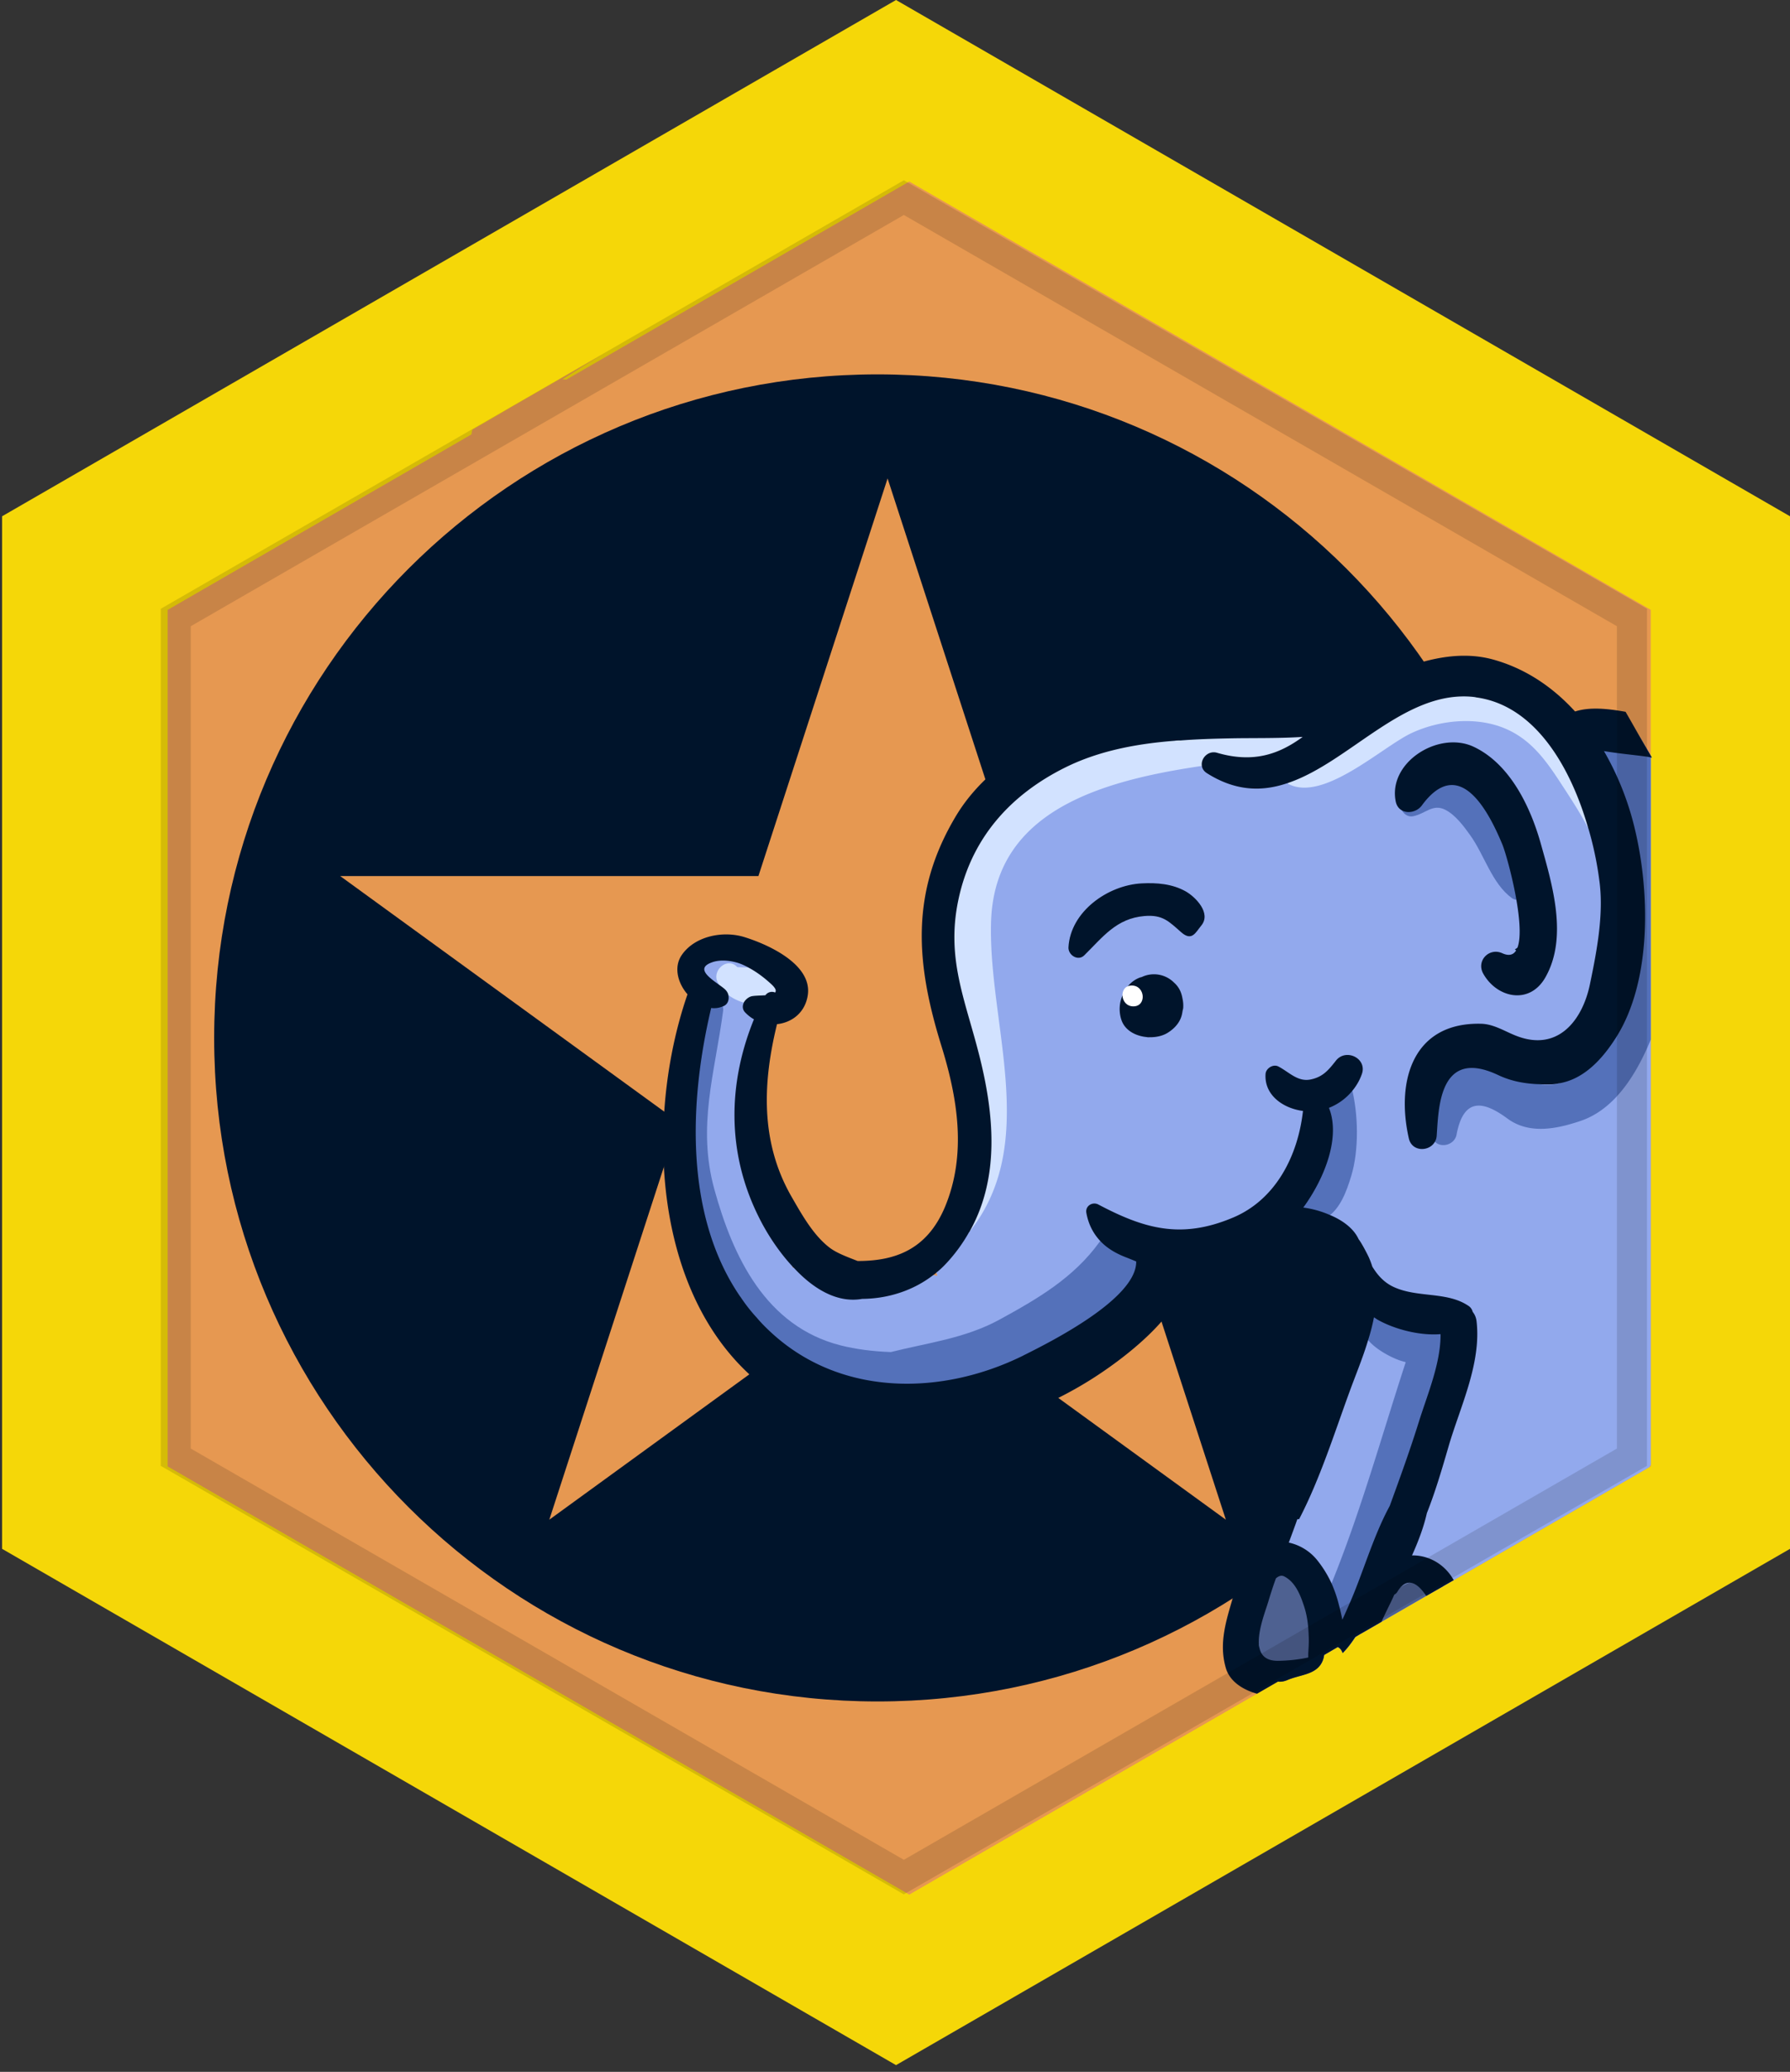 <svg xmlns="http://www.w3.org/2000/svg" width="110.979" height="128.417" viewBox="0 0 110.979 128.417"><rect x="0" y="0" width="110.979" height="128.417" fill="#333333" stroke="none"/><path fill="#F5D708" d="M110.979 95.999l-55.426 32-55.424-32V32L55.553 0l55.426 32z"/><g fill="#E69851"><path d="M89.954 46.098c-2.301-.93-4.58-1.899-6.891-2.799l1.811.449c1.34.439 2.68.819 4.02 1.09.211.039.42.051.621.029.18.04.369.08.549.131-.01.021-.02.041-.029.07-.171.35-.181.71-.081 1.03zm-57.041-6.789c-.408-.5-.818-.95-1.238-1.34.318-.16.728.179 1.238 1.34zm10.9-3.621c-.01-.101-.029-.2-.039-.3.439-.102.869-.2 1.299-.312-.299.4-.58.82-.809 1.25-.121-.2-.26-.39-.4-.59-.02-.017-.041-.027-.051-.048zm-2.98-7.85c.092.11.201.211.33.301-1.619.08-3.299.431-4.939.971.061-.05.1-.109.15-.17 1.48-.381 2.97-.742 4.459-1.102z"/><path d="M34.694 23.498l2.67-1.539c-.84.51-1.67 1.021-2.5 1.551 4.65.358 9.59.5 14.01 1.979 2.959.99 6.939 2.689 8.061 5.95.59 1.729 1.049 3.8-.17 5.45-1.221 1.66-1.682 3.209 1.199 3.75.881.16 1.1 1.529.17 1.818-3.721 1.131-7.75-2.01-4.98-5.709 4.941-6.609-7.68-8.779-11.18-9.109-1.279-.12-3.1-.57-4.799-.75.01.539-.25 1.09-.781 1.31-1.58.66-3.1 1.399-4.67 2.08-1.539.67-2.9-.39-2.699-2.03.07-.58.15-1.13.26-1.619l.779-.449 1.24-.721.371-.221 1.059-.609 1.96-1.132zm38.219-2.59c-.721-.279-1.34-.07-1.738.37-.08-.04-.17-.08-.25-.13-.07-.13-.141-.271-.25-.391-1.842-2.061-4.051-3.431-6.451-4.779-.42-.23-.82-.5-1.209-.78l9.898 5.71z"/></g><path fill="#E69851" d="M102.346 37.799v53.09l-.092.051-12.119 7-.66.379-1.049.6-2.771 1.6-.289.172v.01h-.02l-.971.559-.35.211-1.08.619c-.01.01-.01.01-.01 0l-.84.49-.75.43-2.111 1.221-1.299.75-21.561 12.449-45.98-26.539v-53.09l45.98-26.55 45.972 26.548z"/><path fill="#00142B" d="M95.526 64.333c0 22.718-18.404 41.125-41.123 41.125-22.712 0-41.125-18.406-41.125-41.125 0-22.715 18.413-41.129 41.125-41.129 22.719 0 41.123 18.414 41.123 41.129z"/><path fill-rule="evenodd" clip-rule="evenodd" fill="#E69851" d="M55.03 29.654l8.013 24.647h25.916L67.993 69.542l8.009 24.65L55.03 78.956 34.057 94.192l8.008-24.65-20.971-15.241h25.927z"/><path fill="#92A9ED" d="M82.125 102.319c.32-.199.59-.301.811-.23 0 .01 0 .01.01 0 .129.061.23.17.299.371.301-.301.551-.641.781-.99l.35-.211.971-.559h.02v-.01l.289-.172 2.771-1.6 1.049-.6.66-.379 12.119-7c.031-.051.061-.102.092-.15v-43.84c.02 0 .049 0 .068.01l-.068-.12-.311-.54-.4-.69c-.859-.24-1.73-.39-2.699-.45-.531-.03-.92.28-1.09.7-.182.37-.182.84.02 1.21.1.19.199.36.289.55.16.28.371.44.59.52.021.05.021.1.041.15.199.78.41 1.56.609 2.34-.5-1.15-1.109-2.25-1.789-3.21-.361-1.54-1.521-3.02-2.861-3.93-.568-.39-1.17-.68-1.77-.82-.379-.09-.73-.02-1.02.16-.17.09-.32.23-.439.4-.061-.02-.111-.02-.17-.03a7.177 7.177 0 0 0-1.592-.17 6.53 6.53 0 0 0-1.479.14c-.08.01-.17.04-.271.06-1.309.11-2.779.56-3.369.86-.539.27-1.15.63-1.76 1.06-.16-.12-.35-.22-.57-.27a6.318 6.318 0 0 0-2.27-.11c-.52.06-1.02.19-1.5.36a1.616 1.616 0 0 0-.76-.43h-.021a1.403 1.403 0 0 0-.459-.02l-.211.03h-.029c-1.359.21-2.619.67-3.859 1.19a1.24 1.24 0 0 0-.18.07c-.021 0-.041-.02-.061-.02l-.121-.03c-.939-.23-2-.31-3.08-.25h-.01c-2.229.12-4.529.85-6.068 2.21a1.56 1.56 0 0 0-.381.52c-.08.18-.131.38-.141.57-.139.11-.25.23-.369.35-.201.08-.4.22-.561.42-.33.41-.629.82-.93 1.23-.381.12-.73.41-.92.89-.221.58-.449 1.16-.68 1.73-.17.33-.33.66-.471 1-.01.01-.01.01-.01.02-.41.93-.76 1.89-1.02 2.89-.15.53-.02.97.25 1.3-.041 2.15.4 4.2 1.02 6.23v.01c.199.67.42 1.34.65 2 .049 1.261.18 2.53.51 3.8.09.34.25.602.459.75a4.144 4.144 0 0 0-1.289 1.41c-.42.611-.33 1.16.01 1.561a9.43 9.43 0 0 0-1.039 1.449v.01c-.371.65-.631 1.342-.721 2.041-.07.27-.061.551.01.82.01.07.041.129.061.199-.08-.02-.16-.049-.25-.049-.02 0-.031 0-.051-.012a1.645 1.645 0 0 0-.66-.119c-2.859.131-5.189.529-7.949-.33-.02 0-.03 0-.051-.01-.01-.02-.02-.051-.029-.07-.801-1.83-1.4-3.82-1.98-5.5-.16-.459-.5-.73-.89-.85-.229-2.1-.3-4.221-.29-6.341.04-.18.08-.359.12-.529.28-.81.56-1.57.81-2.27.391.04.76-.13 1.041-.42.479-.48.67-1.29.139-1.84-.27-.27-.529-.49-.77-.66-.369-.26-.699-.4-1.01-.44-.52-.35-.859-.47-1.68-.62-1.131-.22-2.021 1.24-1.4 2.09.029.23.109.45.25.63.01.16.061.3.16.45.01.02.029.04.04.06-.46 1.43-.86 2.87-1 4.35-.229.76-.44 1.53-.58 2.29-.011.01 0 .02 0 .02a8.96 8.96 0 0 0-.17 2.189c-.271 2.352-.41 5.25 1.319 5.871.01 0 .03.01.041.01.16.051.31.08.459.08.51 1.301 1.121 2.449 2.141 3.279 0 .01 0 .021.02.021.24.279.51.539.78.789.09.18.17.359.261.541.449.879.949 1.67 1.529 2.318.33.381.68.701 1.061.961 1.68 1.141 3.41 1.32 5.189 1.311h.02c.551-.012 1.121-.031 1.691-.051.039.061.068.119.119.18.24.311.59.541 1 .58 1.35.15 2.359.061 3.529-.629.24-.141.43-.311.58-.5.18-.23.291-.49.33-.75h.01c.75-.07 1.211-.512 1.371-1.051.07-.02.139-.02.199-.029.99-.262 1.83-.75 2.66-1.25.131-.021.27-.051.4-.111.869-.369 1.68-.809 2.459-1.35.611-.35.811-.971.73-1.57.27-.35.531-.719.791-1.119.059-.09.1-.189.139-.281.17-.17.352-.33.541-.5l.24-.059c.75-.18 1.479-.43 2.219-.721.102-.051.191-.09.281-.15.229.041.469.051.729-.02 1.32-.32 2.451-1.1 3.381-2.1 1.439 1.1 3.291 1.84 5.1 1.959.191.211.381.41.59.621.021.02.031.049.041.07.41.729.949 1.24 1.549 1.68-.039.369.061.74.271 1.061-.102.049-.191.119-.271.18-.439.059-.859.309-1.068.76-.23.48-.432.959-.641 1.449-.811 1.52-1.4 3.27-1.76 3.98-.42.83.1 1.471.779 1.65a173.06 173.06 0 0 1-1.77 3.92c-.01.02-.029.029-.029.049-.021.031-.031.07-.051.111a81.456 81.456 0 0 1-1.6 3.229c-.961 1.811-2.08 3.381-2.58 5.391-.17.701.369 1.41 1.029 1.609.09.23.221.441.41.631.09.109.221.221.359.311.92.59 1.9.029 2.73-.551.323-.208.634-.429.903-.589zm17.981-50.08c.01.02.01.04.02.06.311 1.22.6 2.45.9 3.68-.09.07-.17.17-.25.27-.061-1.25-.32-2.55-.721-3.82v-.01l-.09-.3c.039.05.09.08.141.12zm-6.031 6.51c.111-.08.221-.16.33-.23.021-.02.031-.04.051-.05.08 0 .16-.02.25-.03.08.37.16.73.26 1.09a8.55 8.55 0 0 0-.971-.63c-.029-.02-.049-.04-.08-.05.05-.03.111-.07.16-.1zm-2.26-9.75c.26-.22.5-.46.721-.7.109.22-.051.48-.609.8-.141.07-.311.16-.512.24.14-.11.271-.22.4-.34zm-5.799 47.419c.01-.01.01-.02.01-.029.689-1.68 1.4-3.35 2.049-5.029-.129.5-.25 1.01-.379 1.51a30.426 30.426 0 0 0-.91 3.369 1.76 1.76 0 0 0-.02.52c-.041.15-.07.311-.111.461-.02-.01-.039-.01-.059-.02a1.152 1.152 0 0 0-.781-.102c-.029.012-.061.021-.09.031.1-.24.19-.48.291-.711z"/><path fill="#5471BA" d="M89.655 84.29c-.049 3.75-2.25 7.75-3.33 11.129-.1.311-.199.641-.299.971 0 .01 0 .02-.01.029-.061.221-.131.451-.201.68-.449 1.5-.959 3.08-1.789 4.371-.23.35-.48.689-.781.99-.068-.201-.17-.311-.299-.371-.01.01-.01.01-.01 0l-.84.49c-.041.281-.131.48-.25.641a1.123 1.123 0 0 1-.5-.211c-.041-.029-.08-.068-.121-.1a1.18 1.18 0 0 1-.141-.17c-.209-.311-.27-.74-.059-1.18.039-.08.08-.15.109-.23.17-.34.33-.689.49-1.029.32-.721.629-1.43.93-2.16 1.82-4.471 3.1-9.121 4.6-13.711a7.78 7.78 0 0 1-.309-.09c-.471-.148-1.49-.639-2.021-1.279-.398-.48-.52-1.041.051-1.6.33-.32.74-.51 1.189-.32.48.221.561.48 1.07.641.23.068.561.189.85.199.221-.609.951-.59 1.291-.17.89.329 1.35 1.829.38 2.48zm12.691-37.451l.068.12c-.02-.01-.049-.01-.068-.01v17.49c-.871 2.109-2.201 4.3-4.33 5.03-1.451.49-3.191.879-4.57-.15-1.391-1.02-2.691-1.4-3.141 1.01-.119.621-.93.85-1.34.439a.63.63 0 0 1-.189-.299c-.941-3.11 1.689-6.49 4.789-4.171.701.521 1.35.811 1.93.91h.021c.35.061.68.051.979-.029.041 0 .07-.01.111-.02 3.189-.871 4.369-7.911 4.59-10.23.1-1.07.01-2.2.16-3.62-.451.01-.451-.61-.631-1.05-.189-.45-.379-.9-.58-1.34-.391-.86-.779-1.71-1.16-2.57-.17-.39-.209-.78-.129-1.11.16-.76.869-1.27 1.83-1.16.479.06.949.13 1.35.22l.31.54z"/><path fill="#5471BA" d="M91.75 48.938c-.746-.688-1.754-1.222-2.791-1.163-1.08.06-2.281 1.02-2.143 2.164.043.361.383.728.781.655.777-.143 1.227-.808 2.023-.396.619.319 1.129 1.009 1.523 1.557.885 1.226 1.355 3.01 2.592 3.91.324.234.875.083 1.053-.264 1.08-2.108-1.602-5.138-3.038-6.463zM80.368 75.78c-.018-.004-.027-.016-.043-.021-.157-.048-.227-.069.043.021zm3.414-8.445c-.346-1.316-2.391-.727-2.025.579.5 1.787.412 5.359-1.537 6.221-.717.318-.549 1.359.105 1.623.174.053.457.133.521.135.512.006.996-.172 1.418-.438.84-.529 1.232-1.654 1.506-2.547.5-1.632.449-3.909.012-5.573zM70.049 76.827c-.555-.426-1.395-.518-1.875.146-1.605 2.225-3.826 3.518-6.199 4.816-2.158 1.178-4.479 1.441-6.744 2.014-1.125-.041-2.188-.178-3.121-.416-4.641-1.186-6.669-5.494-7.819-9.666-1.084-3.93.034-7.212.544-11.083.08-.609-.816-1.078-1.176-.494-1.959 3.167-1.767 8.347-1.166 11.914.596 3.539 2.295 6.689 4.934 9.117 6.279 5.777 20.275 3.561 24.027-4.416.513-1.094-.496-2.009-1.405-1.932z"/><path fill="#D2E2FF" d="M81.631 44.933c-6.068-.856-18.23.464-21.428 6.876-1.49 2.991-1.586 6.369-1.213 9.638.236 2.081.609 4.134.752 6.225.203 2.959-.203 5.158-.971 7.988-.193.709.807 1.344 1.301.73 4.445-5.52 1.189-12.894 1.373-19.242.281-9.681 13.254-9.46 20.186-10.601.795-.129.811-1.499 0-1.614zM49.245 61.015l-.156-.238a1.114 1.114 0 0 0-.488-.323c-.116-.31-1.029-.345-1.322-.379-.305-.034-.599-.064-.908-.107-.082-.012-.65-.013-.665-.03-.621-.671-1.625.251-1.188.987.609 1.026 1.448 1.213 2.434 1.42.432.09.785.244 1.246.254.496.008.95-.273 1.108-.756a1.116 1.116 0 0 0-.061-.828z"/><path fill="#D2E2FF" d="M94.254 43.287c-5.633-1.983-9.326 2.779-13.947 4.622a.723.723 0 0 0-.451.67c2.182 1.177 5.842-2.296 7.666-3.145 1.723-.801 3.955-1.028 5.727-.307 1.84.75 2.787 2.292 3.822 3.881.801 1.228 1.559 2.458 2.059 3.792.443.139 1.002-.197 1.039-.677.281-3.589-2.579-7.661-5.915-8.836z"/><path fill="#4E6191" d="M85.346 100.7l-.971.559a1.31 1.31 0 0 1 .971-.559zm4.129-2.381l-1.049.6-2.771 1.6-.289.172c.049-.561.27-1.092.689-1.512a2.761 2.761 0 0 1 .821-.84h.01c.15-.1.311-.18.48-.24h.02c.698-.27 1.519-.22 2.089.22zm-7.35 4c0 .051 0 .1-.01.15 0 .039-.01.08-.02.109-.041.281-.131.48-.25.641-.441.59-1.291.6-2.021.91-.209.09-.41.119-.59.1-.559-.039-1-.5-1.1-1.08-.02-.09-.02-.18-.02-.279.01-.301-.02-.58-.051-.852 0-.059-.01-.109-.01-.158-.01-.021-.01-.041-.01-.061-.01-.1-.029-.211-.041-.311-.17-.289-.18-.619-.1-.959-.029-.48.01-.971.211-1.5.08-.23.23-.371.4-.461 0-.029.01-.051.01-.08.09-1.369 2.289-1.49 2.439-.09.07.68.381 1.279.66 1.9.293.642.564 1.281.503 2.021z"/><path fill="#00142B" d="M73.504 55.244c-.832-.465-1.779-.538-2.711-.491-2.107.105-4.428 1.747-4.549 3.965-.023.479.592.875.975.499 1.166-1.148 1.992-2.29 3.732-2.44 1.145-.098 1.52.339 2.291 1.012.658.574.887.003 1.234-.418.644-.773-.362-1.786-.972-2.127z"/><path fill="#00142B" d="M102.346 46.949c.02 0 .049 0 .068.01l-.068-.12-.311-.54-.4-.69-.5-.88-.35-.61c-1.08-.19-2.201-.32-3.131-.02-1.369-1.5-3.059-2.66-5.08-3.22-2.32-.64-4.76.13-6.869 1.07-.859.39-1.621.93-2.32 1.53-1.68.09-3.439-.05-5.08.11-3.27.31-6.459.15-9.709.83-3.58.77-7.381 2.93-9.311 6.13-2.871 4.77-2.5 9.17-.93 14.24 1.02 3.28 1.59 6.741.24 10.001-1.131 2.709-3.16 3.369-5.421 3.369-.66-.26-1.33-.5-1.78-.859-1.01-.791-1.72-2.09-2.35-3.18-1.92-3.381-1.75-7.05-.87-10.641.931-.1 1.75-.72 1.91-1.81.271-1.91-2.479-3.13-3.88-3.57-1.34-.44-3.131-.09-3.94 1.1-.51.75-.239 1.74.36 2.43-3.18 9.2-1.87 23.299 9.29 26.62 5.271 1.57 10.989.191 15.589-2.66 1.941-1.199 6.311-4.359 6.121-7.229 1.869-.141 3.721-.66 4.811-1.25.049-.041.1-.07.16-.102.299-.029.609-.059.92-.039a7.33 7.33 0 0 1 1.68.33c.609.18 1 .59 1.449.92.061.16.109.311.17.459.26 2.4-.459 4.471-1.26 6.721-.85 2.391-1.68 4.801-2.52 7.189-1.07 2.17-2 4.391-2.68 6.721-.41 1.391-.771 2.699-.34 4.119.25.781 1 1.291 1.92 1.551l1.299-.75c.18.02.381-.01.59-.1.73-.311 1.58-.32 2.021-.91a1.36 1.36 0 0 0 .25-.641l.84-.49c0 .01 0 .01.01 0 .129.061.23.17.299.371.301-.301.551-.641.781-.99l.35-.211.971-.559h.02v-.01l.289-.172c.291-.658.621-1.27.791-1.68.08-.039.15-.1.199-.189.08-.131.16-.23.23-.311h.01c.16-.16.32-.229.48-.24h.02c.391 0 .75.381 1.041.82l1.049-.6.66-.379c-.061-.092-.109-.172-.16-.25-.59-.861-1.529-1.301-2.43-1.281.381-.85.721-1.73.92-2.619.539-1.361.949-2.771 1.35-4.15.711-2.439 2.041-5.131 1.73-7.76a1.12 1.12 0 0 0-.24-.57.598.598 0 0 0-.26-.369c-1.34-.91-3.17-.48-4.66-1.182-.59-.279-.98-.729-1.301-1.25a5.206 5.206 0 0 0-.209-.559c-.08-.182-.449-.9-.641-1.141-.289-.641-.959-1.16-1.779-1.5a6.121 6.121 0 0 0-1.65-.461c1.359-1.869 2.311-4.389 1.59-6.18a3.55 3.55 0 0 0 1.451-1.059c.25-.302.449-.642.58-1.011.379-.99-.99-1.66-1.611-.84-.449.57-.789.98-1.51 1.141-.83.199-1.379-.451-2.039-.791-.32-.18-.781.109-.801.461-.09 1.329 1.119 2.14 2.32 2.29-.311 2.779-1.689 5.52-4.381 6.629-3.189 1.33-5.469.67-8.309-.83-.361-.189-.82.09-.74.52.129.721.439 1.291.859 1.74.43.461 1 .791 1.641 1.031.199.08.398.16.59.24.039 2.318-5.391 5.02-6.881 5.77-.07.029-.129.07-.199.1-4.951 2.42-11.08 2.51-15.381-1.311-.379-.34-.74-.689-1.049-1.059-.391-.422-.74-.871-1.041-1.33-.02 0-.02-.012-.02-.021-3.439-5.039-3.15-12.09-1.78-17.859.24.03.49 0 .72-.1.021 0 .03-.01.051-.02.279-.12.359-.43.289-.7-.02-.1-.08-.2-.149-.28-.09-.1-.24-.21-.41-.33-.62-.45-1.46-1.03-.479-1.39.49-.19 1.1-.13 1.59.01.24.07.47.18.699.3 0 .01.011.01.011.01.51.27.989.64 1.38 1 .3.27.35.43.26.54a.494.494 0 0 0-.6.17c-.28.02-.58.02-.78.05-.22.02-.44.19-.56.4v.01c-.09.19-.09.41.07.59.17.18.359.33.559.44-1.629 4-1.68 8.271.281 12.22.469.961 1.199 2.119 2.1 3.09.02.029.04.061.08.08 1.18 1.279 2.67 2.221 4.25 1.939 1.57-.01 3.15-.5 4.41-1.479a.924.924 0 0 0 .189-.15c.23-.18.439-.381.641-.6a10.04 10.04 0 0 0 1.379-1.891l.01-.01s0-.01.012-.01c1.898-3.34 1.568-7.271.58-11.101-.861-3.36-2.012-5.89-1.262-9.47.801-3.84 3.221-6.54 6.66-8.24 2.09-1.03 4.42-1.46 6.76-1.64.121-.02.24-.02.361-.02 1.029-.08 2.059-.11 3.059-.13 1.352-.03 2.941.01 4.512-.09-1.41 1.03-3 1.66-5.32.98-.551-.15-1.01.36-.93.82.02.16.119.32.299.44 1.811 1.15 3.461 1.16 5.051.61 3.811-1.29 7.219-5.77 11.48-5.33.059.01.109.01.17.03 3.729.5 5.92 4.46 6.969 8.16.01.01.01.01.01.02.352 1.2.57 2.37.691 3.39.229 2.01-.201 4.24-.611 6.21-.459 2.22-1.959 4.161-4.479 3.23-.721-.26-1.41-.74-2.221-.78-4.26-.13-5.34 3.509-4.529 7.1.189.85 1.27.84 1.619.209.061-.1.1-.229.109-.369.121-1.58.102-5.499 3.791-3.771.859.41 1.719.551 2.629.58h.021c.16.01.33.01.5.01.16 0 .318-.01.479-.039.041 0 .07-.01.111-.02 1.6-.24 2.76-1.541 3.59-2.851 2.24-3.52 2.1-9.13 1.139-13.03a17.901 17.901 0 0 0-1.889-4.72c.84.14 1.689.22 2.469.32.151.025.292.035.432.075zm-24.281 55.069c-.01-.049-.01-.1-.01-.158-.01-.021-.01-.041-.01-.061-.02-.85.42-1.971.59-2.531.141-.479.301-.969.471-1.439.16-.139.33-.209.5-.129.67.33.99 1.09 1.209 1.75.211.59.301 1.24.32 1.879.02.311.01.611-.01.91-.01.18-.02.34-.01.49-.01 0-.02 0-.031.01a9.55 9.55 0 0 1-1.869.201c-.769 0-1.08-.391-1.15-.922zm5.541-2.478c-.121.279-.25.57-.381.85-.08-.391-.16-.721-.209-.9a8.023 8.023 0 0 0-.461-1.35 6.922 6.922 0 0 0-.93-1.49 3.119 3.119 0 0 0-1.721-1.039c.18-.48.361-.971.531-1.451h.109c1.301-2.5 2.209-5.4 3.131-7.91.359-.99.818-2.08 1.148-3.189.15-.471.271-.939.361-1.41.08.041.148.1.219.141.98.559 2.551 1.01 3.91.9.02 1.799-.83 3.779-1.34 5.42-.549 1.76-1.18 3.5-1.811 5.229-1.056 1.939-1.697 4.298-2.556 6.199z"/><path fill="#00142B" d="M73.315 61.901a2.176 2.176 0 0 0-.082-.332 1.522 1.522 0 0 0-.439-.662 1.759 1.759 0 0 0-2.002-.351c-.043.013-.086.021-.129.037a1.751 1.751 0 0 0-.986.957c-.289.49-.33 1.125-.152 1.659.191.582.736.923 1.338 1.037.055.013.107.018.164.025.053.005.104.018.156.021.035.001.068-.002.105-.003.389.004.777-.077 1.082-.26.504-.303.848-.737.928-1.251.01-.035.012-.071.018-.107.014-.072.039-.139.043-.215a1.97 1.97 0 0 0-.044-.555zm22.211-9.618c-.643-2.287-1.91-4.935-4.154-5.994-2.164-1.021-5.336.955-4.836 3.395.17.821 1.193.816 1.617.24 2.311-3.151 4.123.316 4.998 2.431.377.915 2.207 7.732-.012 6.727-.814-.369-1.623.468-1.18 1.264.84 1.503 2.861 1.965 3.848.244 1.422-2.487.44-5.74-.281-8.307z"/><path fill="#FFF" d="M70.172 61.083c-.838 0-.736 1.293.096 1.293.838-.001.736-1.293-.096-1.293z"/><g><path opacity=".13" d="M9.965 37.734v53.12l46.072 26.561 46.074-26.561v-53.12l-46.073-26.56-46.073 26.56zm90.282 1.08v50.969l-44.209 25.49-44.211-25.49V38.814l44.211-25.489 44.209 25.489z"/></g></svg>
